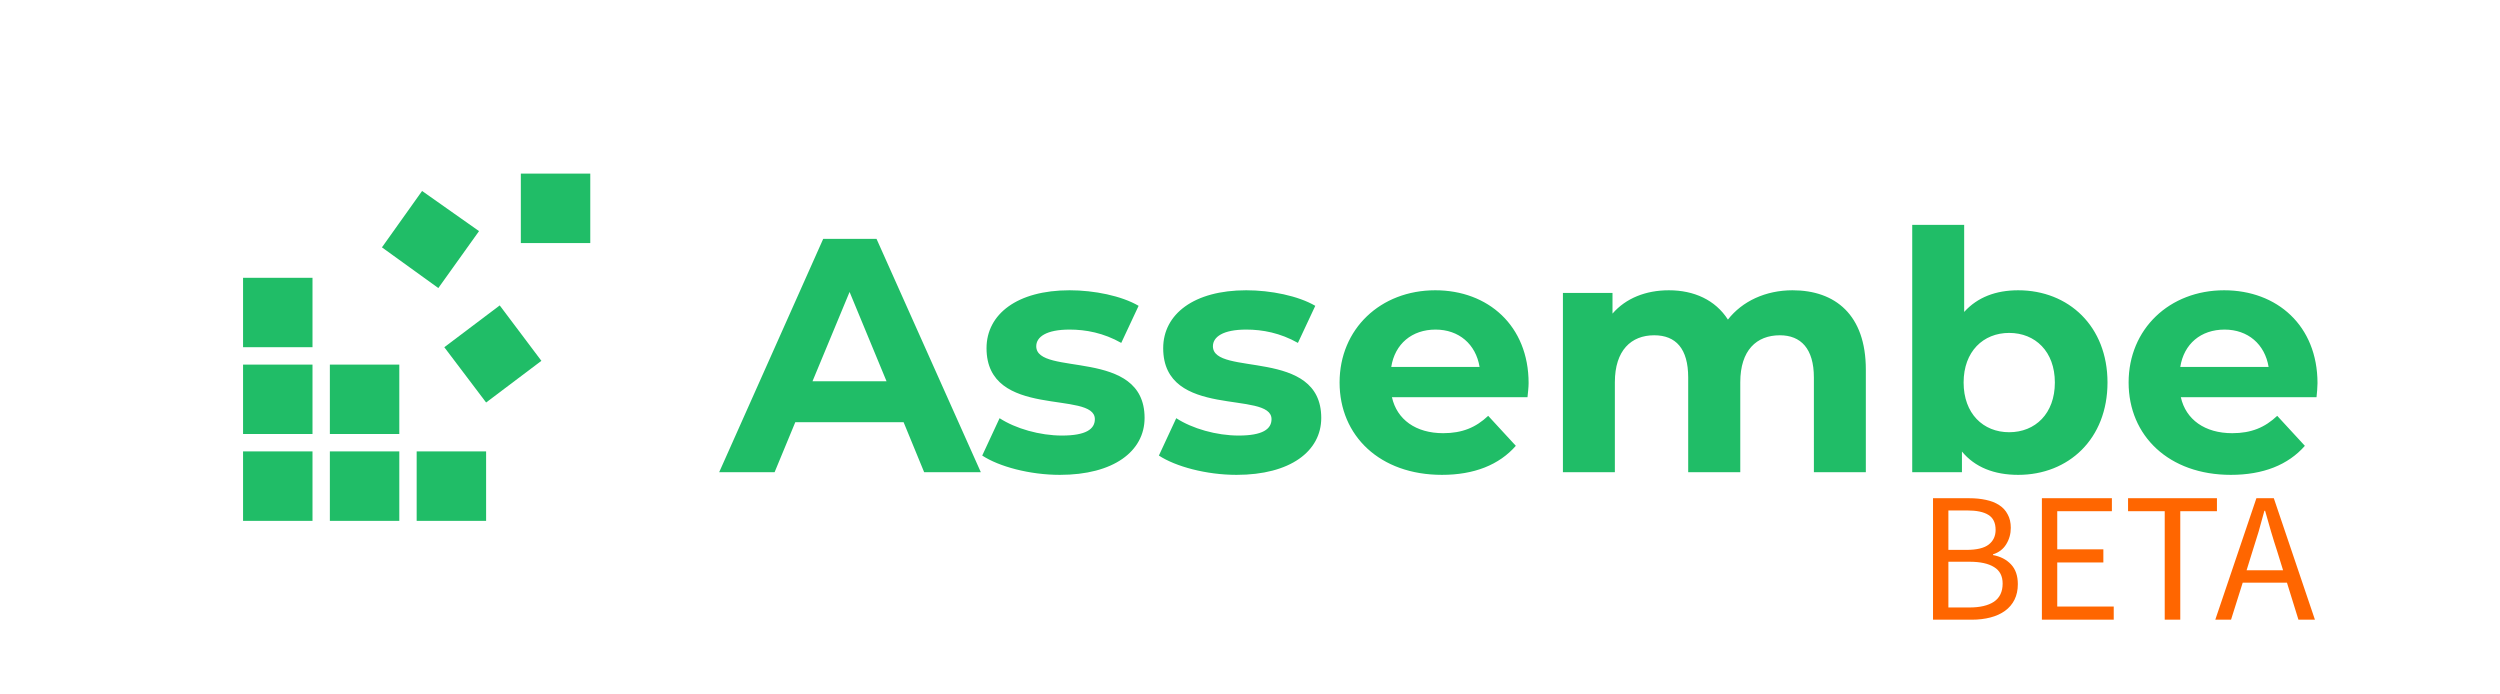 <svg xmlns="http://www.w3.org/2000/svg" width="180" height="50"><path fill="#20bd67" d="M66.54 34h4.08l-7.51-16.8h-3.84L51.78 34h3.99l1.49-3.6h7.8zm-8.04-6.55l2.67-6.43 2.66 6.43zm17.81 6.74c3.87 0 6.1-1.7 6.1-4.1 0-5.09-7.8-2.95-7.8-5.16 0-.67.72-1.2 2.4-1.2 1.17 0 2.45.24 3.72.96l1.25-2.67c-1.23-.72-3.2-1.12-4.97-1.12-3.77 0-5.98 1.72-5.98 4.17 0 5.16 7.8 3 7.8 5.11 0 .72-.65 1.18-2.37 1.18-1.59 0-3.34-.5-4.49-1.25l-1.25 2.69c1.2.79 3.41 1.39 5.59 1.39zm12.72 0c3.87 0 6.1-1.7 6.1-4.1 0-5.09-7.8-2.95-7.8-5.16 0-.67.72-1.2 2.4-1.2 1.17 0 2.45.24 3.72.96l1.25-2.67c-1.23-.72-3.2-1.12-4.97-1.12-3.77 0-5.98 1.72-5.98 4.17 0 5.16 7.8 3 7.8 5.11 0 .72-.65 1.18-2.37 1.18-1.59 0-3.34-.5-4.49-1.25l-1.25 2.69c1.2.79 3.41 1.39 5.59 1.39zm21.03-6.6c0-4.15-2.93-6.69-6.72-6.69-3.94 0-6.89 2.78-6.89 6.64 0 3.84 2.9 6.65 7.37 6.65 2.32 0 4.12-.72 5.32-2.09l-1.99-2.16c-.89.84-1.87 1.25-3.24 1.25-1.97 0-3.33-.98-3.69-2.59h9.76c.03-.31.08-.72.08-1.01zm-6.7-3.86c1.68 0 2.9 1.05 3.17 2.69h-6.36c.26-1.66 1.49-2.69 3.19-2.69zm25.7-2.83c-1.94 0-3.62.79-4.65 2.11-.91-1.42-2.45-2.11-4.25-2.11-1.66 0-3.1.57-4.06 1.68v-1.49h-3.57V34h3.74v-6.48c0-2.3 1.18-3.38 2.83-3.38 1.56 0 2.45.96 2.45 3.04V34h3.75v-6.48c0-2.3 1.17-3.38 2.85-3.38 1.51 0 2.45.96 2.45 3.04V34h3.74v-7.39c0-3.94-2.2-5.71-5.28-5.71zm16.25 0c-1.61 0-2.93.5-3.89 1.56v-6.27h-3.74V34h3.58v-1.49c.93 1.13 2.32 1.68 4.05 1.68 3.63 0 6.43-2.59 6.43-6.65 0-4.05-2.8-6.64-6.43-6.64zm-.65 10.22c-1.87 0-3.28-1.34-3.28-3.58 0-2.23 1.41-3.57 3.28-3.57 1.88 0 3.29 1.34 3.29 3.57 0 2.24-1.41 3.58-3.29 3.58zm22.2-3.53c0-4.15-2.92-6.69-6.72-6.69-3.93 0-6.88 2.78-6.88 6.64 0 3.84 2.9 6.65 7.36 6.65 2.33 0 4.13-.72 5.33-2.09l-1.99-2.16c-.89.84-1.87 1.25-3.24 1.25-1.97 0-3.34-.98-3.7-2.59h9.77c.03-.31.07-.72.07-1.01zm-6.69-3.86c1.68 0 2.9 1.05 3.17 2.69h-6.36c.26-1.66 1.48-2.69 3.19-2.69z"/><path fill-rule="evenodd" fill="#20bd67" class="shp0" d="M42.5 12.5v5h-5v-5h5zm-8.01 4.14l-2.93 4.1-4.06-2.93 2.89-4.06 4.1 2.89zM22.5 20v5h-5v-5h5zm16.48 5.98l-3.98 3L31.99 25l3.99-3.01 3 3.99zm-16.48.27v5h-5v-5h5zm6.25 0v5h-5v-5h5zM22.5 32.5v5h-5v-5h5zm6.25 0v5h-5v-5h5zm6.25 0v5h-5v-5h5z"/><g aria-label="BETA" style="line-height:1.25;-inkscape-font-specification:'Source Sans Pro'" font-weight="400" font-size="13.333" font-family="Source Sans Pro" letter-spacing="0" word-spacing="0" fill="#f60"><path d="M139.177 44.618v-8.746h2.6q.667 0 1.213.12.56.12.947.373.4.253.613.667.227.4.227.973 0 .653-.333 1.187-.32.52-.947.72v.053q.8.147 1.293.667.494.52.494 1.426 0 .64-.24 1.12-.24.48-.68.8-.44.32-1.054.48-.613.16-1.346.16zm1.107-5.026h1.293q1.12 0 1.613-.387.494-.387.494-1.053 0-.76-.52-1.08-.507-.32-1.534-.32h-1.346zm0 4.146h1.52q1.133 0 1.76-.413.626-.427.626-1.307 0-.813-.613-1.186-.613-.387-1.773-.387h-1.52zM147.016 44.618v-8.746h5.04v.933h-3.934v2.747h3.32v.946h-3.32v3.174h4.067v.946zM155.86 44.618v-7.813h-2.64v-.933h6.4v.933h-2.64v7.813zM162.168 39.725l-.413 1.333h2.626l-.413-1.333q-.24-.733-.453-1.453-.214-.734-.427-1.494h-.053q-.2.76-.413 1.494-.214.72-.454 1.453zm-2.667 4.893l2.96-8.746h1.254l2.96 8.746h-1.187l-.827-2.666h-3.186l-.84 2.666z"/></g></svg>
